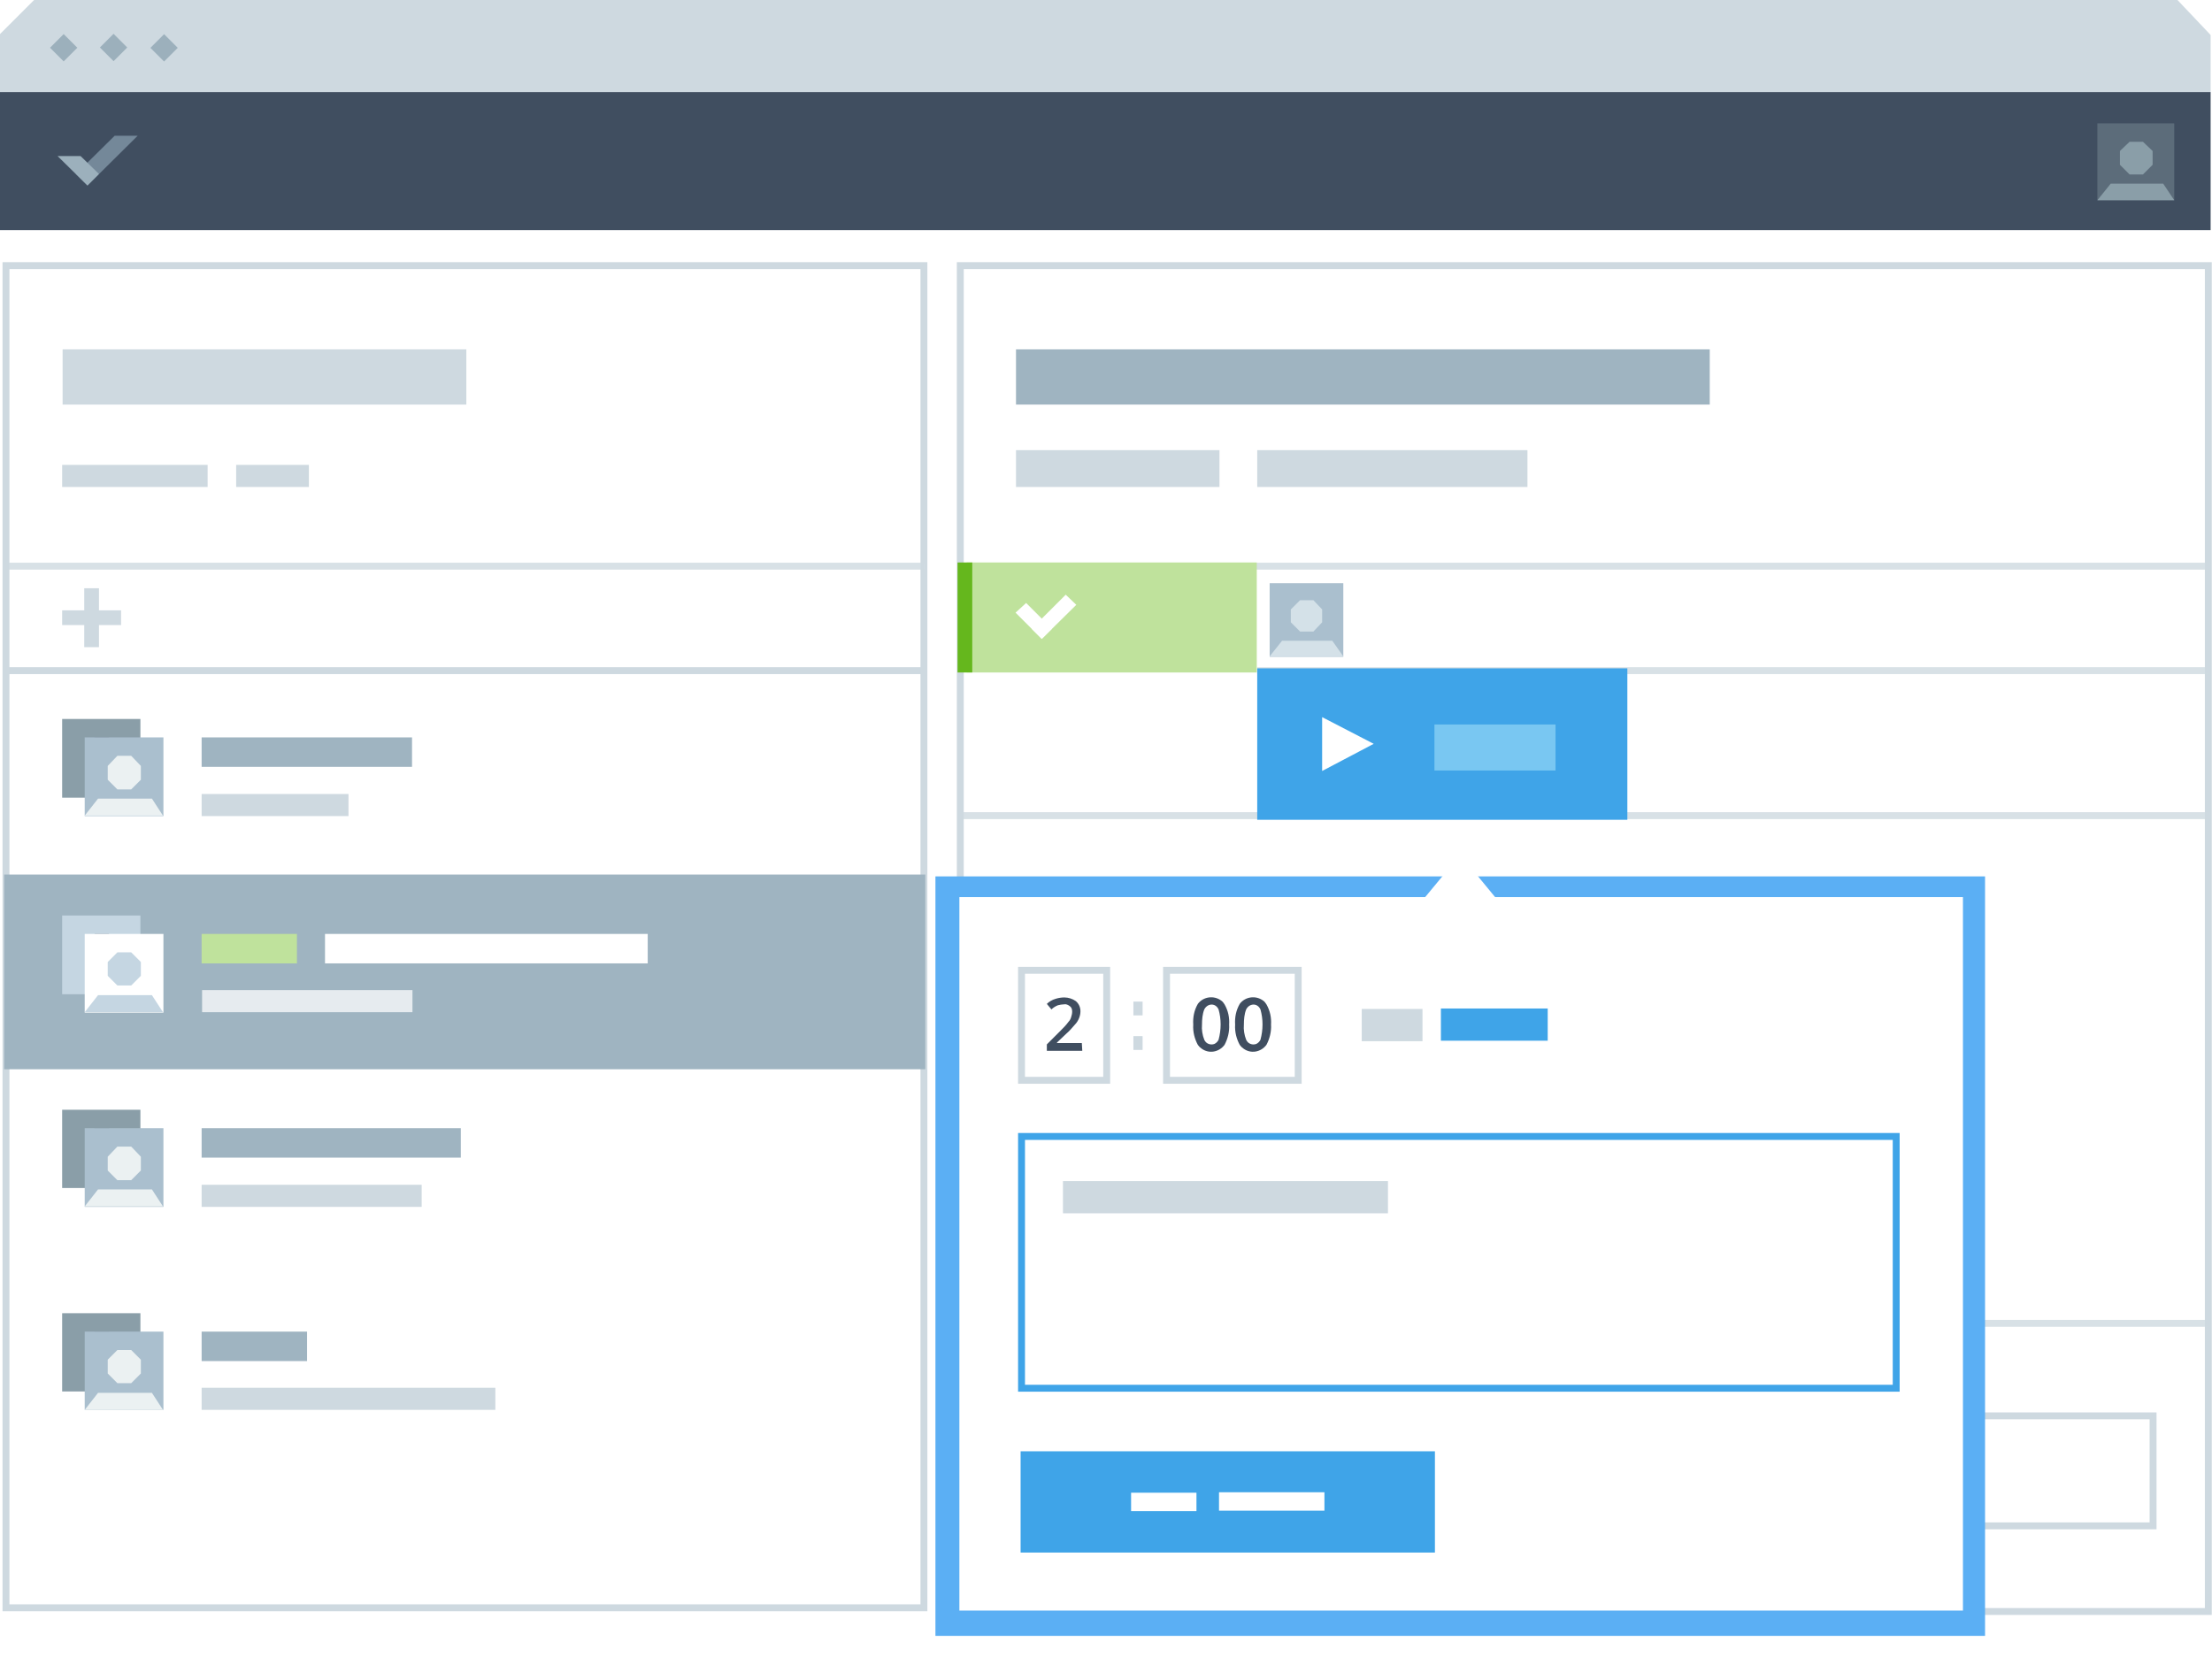 <svg id="Layer_9" xmlns="http://www.w3.org/2000/svg" viewBox="0 0 480.5 365" enable-background="new 0 0 480.5 365"><style>.st0{fill:#fff}.st1{fill:none;stroke:#ced9e0;stroke-width:1.5;stroke-miterlimit:10}.st2{fill:#ced9e0}.st3{opacity:.8;fill:none;stroke:#ced9e0;stroke-width:1.5;stroke-miterlimit:10;enable-background:new}.st4{fill:#9fb4c1}.st5{fill:#aabfce}.st6{fill:#d4e1e8}.st7{fill:#bfe29c}.st8{fill:#3fa4e8}.st9{fill:#8a9ea8}.st10{fill:#748899}.st11{fill:#ebf1f2}.st12{fill:#65b71d}.st13{fill:#c5d6e2}.st14{fill:#e6ebef}.st15{fill:#404e60}.st16{fill:#5c6c7a}.st17{fill:#9cb0bc}.st18{fill:#79c7f2}.st19{filter:url(#AI_GaussianBlur_7)}.st20{fill:#5baff4}.st21{stroke:#3fa4e8;stroke-width:1.5;stroke-miterlimit:10}.st21,.st22{fill:none}</style><filter id="AI_GaussianBlur_7"><feGaussianBlur stdDeviation="6"/></filter><title>interface-plan-timetracking</title><path class="st0" d="M.1 43.5h480v306.9H.1z"/><path class="st1" d="M1.3 57.7h199.4v291.6H1.3zM208.6 57.7h271.1v292.4H208.6z"/><path class="st2" d="M232.7 317.2h44.6v4.8h-44.6z"/><path class="st1" d="M220.6 307.6h247.1v23.9H220.6z"/><path class="st3" d="M208.6 287.5h271.1"/><path class="st4" d="M220.7 75.9h150.7v12H220.7z"/><path class="st2" d="M220.7 97.8h44.2v8h-44.2zM273.1 97.8h58.7v8h-58.7z"/><path class="st3" d="M262.7 123h217.4M480.1 145.7h-207M480.1 177.2H208.6"/><path class="st5" d="M275.8 126.7h16v16h-16z"/><path class="st6" d="M282.4 137.2l-2-2v-2.8l2-2h2.9l1.9 2v2.8l-1.9 2zM291.8 142.6h-16l2.7-3.4h10.9z"/><path class="st7" d="M210 122.2h63v23.9h-63z"/><path class="st8" d="M273.1 145.2h80.4v32.9h-80.4z"/><path class="st0" d="M231.5 129.2l-7.4 7.4 2.2 2.2 7.5-7.4z"/><path class="st0" d="M222.9 131l-2.3 2.1 5.7 5.7 2.2-2.2z"/><path class="st2" d="M18.3 127.8h3.2v12.8h-3.2z"/><path class="st2" d="M13.5 132.6h12.8v3.2H13.5zM13.6 75.9h87.7v12H13.6zM13.5 101h31.6v4.8H13.5zM51.3 101h15.8v4.8H51.3z"/><path class="st3" d="M1.3 123h199.4"/><path class="st1" d="M200.7 145.7H1.3"/><path class="st9" d="M13.5 156.2h17v17.1h-17z"/><path class="st10" d="M20.6 167.5l-2.1-2.1v-3l2.1-2.2h3l2.2 2.2v3l-2.2 2.1z"/><path class="st5" d="M18.4 160.2h17.1v17.1H18.4z"/><path class="st11" d="M25.5 171.5l-2.1-2.1v-3l2.1-2.2h3l2.1 2.2v3l-2.1 2.1zM35.4 177.2h-17l2.9-3.7H33z"/><path class="st2" d="M43.8 172.5h31.9v4.8H43.8z"/><path class="st4" d="M43.8 160.2h45.7v6.4H43.8z"/><path class="st9" d="M13.5 241.1h17v17h-17z"/><path class="st10" d="M20.6 252.4l-2.1-2.1v-3l2.1-2.2h3l2.2 2.2v3l-2.2 2.1z"/><path class="st5" d="M18.4 245.1h17.1v17.1H18.4z"/><path class="st11" d="M25.5 256.4l-2.1-2.1v-3l2.1-2.2h3l2.1 2.2v3l-2.1 2.1zM35.4 262.1h-17l2.9-3.7H33z"/><path class="st2" d="M43.8 257.4h47.8v4.8H43.8z"/><path class="st4" d="M43.8 245.1h56.3v6.4H43.8z"/><path class="st9" d="M13.5 285.3h17v17h-17z"/><path class="st10" d="M20.6 296.6l-2.1-2.2v-3l2.1-2.1h3l2.2 2.1v3l-2.2 2.2z"/><path class="st5" d="M18.4 289.3h17.1v17H18.4z"/><path class="st11" d="M25.5 300.5l-2.1-2.1v-3l2.1-2.1h3l2.1 2.1v3l-2.1 2.1zM35.4 306.3h-17l2.9-3.7H33z"/><path class="st2" d="M43.8 301.5h63.8v4.8H43.8z"/><path class="st4" d="M43.8 289.3h22.9v6.4H43.8z"/><path class="st12" d="M208 122.2h3.2v23.9H208z"/><path class="st4" d="M.9 190H201v42.3H.9z"/><path class="st13" d="M13.5 198.9h17V216h-17z"/><path class="st10" d="M20.6 210.1l-2.1-2.1v-3l2.1-2.1h3l2.2 2.1v3l-2.2 2.1z"/><path class="st0" d="M18.4 202.9h17.1V220H18.4z"/><path class="st13" d="M25.5 214.1l-2.1-2.1v-3l2.1-2.1h3l2.1 2.1v3l-2.1 2.1zM35.4 219.9h-17l2.9-3.7H33z"/><path class="st14" d="M43.9 215.1h45.7v4.8H43.9z"/><path class="st0" d="M70.6 202.9h70.1v6.4H70.6z"/><path class="st7" d="M43.8 202.9h20.7v6.4H43.8z"/><path class="st15" d="M0 20h480.2v30H0z"/><path class="st16" d="M455.6 26.8h16.7v16.7h-16.7z"/><path class="st9" d="M462.6 37.9l-2.1-2.1v-3l2.1-2h2.9l2.1 2v3l-2.1 2.1zM472.3 43.5h-16.7l2.9-3.6h11.4z"/><path class="st10" d="M24.9 29.5l-8.4 8.3 2.5 2.5 10.9-10.8z"/><path class="st17" d="M17.5 33.9h-5l6.5 6.4 2.5-2.5z"/><path class="st2" d="M473 0H7.4L0 7.4V20h480.2V7.6z"/><path transform="rotate(-45.001 13.781 10.35)" class="st17" d="M11.7 8.3h4.2v4.2h-4.2z"/><path transform="rotate(-45.001 24.707 10.345)" class="st17" d="M22.6 8.2h4.2v4.2h-4.2z"/><path transform="rotate(-45.001 35.615 10.346)" class="st17" d="M33.5 8.3h4.2v4.2h-4.2z"/><path class="st0" d="M287.2 155.8l11.2 5.8-11.2 5.9z"/><path class="st18" d="M311.6 157.4h26.3v10h-26.3z"/><path class="st19 st20" d="M203.2 190.4h228v165h-228z"/><path class="st0" d="M208.4 194.9h218v155h-218z"/><path class="st0" d="M300.8 205.5l16.4-19.8 16.3 19.8z"/><path class="st21" d="M221.9 246.9h190v54.7h-190z"/><path class="st1" d="M221.9 210.8h18.5v23.9h-18.5zM253.4 210.8H282v23.9h-28.6z"/><path class="st8" d="M221.7 315.3h90v22h-90z"/><path class="st2" d="M295.8 219.2H309v7h-13.2zM230.9 256.6h70.6v7h-70.6z"/><path class="st0" d="M264.8 324.2h22.9v4h-22.9zM245.7 324.3h14.2v4h-14.2z"/><path class="st2" d="M246.2 217.6h2v3h-2zM246.2 225.1h2v3h-2z"/><path class="st8" d="M313 219.1h23.2v7H313z"/><path class="st15" d="M235.1 228.3h-7.7v-1.4l3-3c.6-.6 1.2-1.2 1.7-1.9.3-.3.5-.7.6-1.1.1-.3.2-.7.2-1.1 0-.5-.1-.9-.5-1.2-.4-.3-.8-.5-1.3-.4-.4 0-.9.1-1.3.2-.5.2-1 .5-1.4.9l-1-1.2c.5-.5 1.2-.9 1.9-1.1.6-.2 1.3-.3 1.9-.3.9 0 1.8.3 2.5.8.7.6 1 1.4 1 2.2 0 .5-.1 1-.3 1.5-.2.5-.5 1-.9 1.4-.6.7-1.2 1.4-1.9 2l-2 1.9v.1h5.4l.1 1.7zM267 222.6c.1 1.5-.3 3.1-1 4.4-1.2 1.6-3.4 2-5 .8-.3-.2-.6-.5-.8-.8-.7-1.3-1.1-2.8-1-4.4-.1-1.6.2-3.1 1-4.5 1.2-1.6 3.5-1.9 5.1-.7.3.2.5.5.7.8.8 1.4 1.1 2.9 1 4.4zm-5.9 0c-.1 1.1.1 2.3.5 3.3.4.9 1.4 1.2 2.2.9.4-.2.7-.5.9-.9.6-2.2.6-4.5 0-6.6-.4-.9-1.3-1.3-2.2-.9-.4.2-.7.5-.9.9-.4 1-.5 2.2-.5 3.3zM276.1 222.6c.1 1.5-.3 3.1-1 4.4-1.2 1.6-3.4 2-5 .8-.3-.2-.6-.5-.8-.8-.7-1.3-1.1-2.8-1-4.4-.1-1.6.2-3.1 1-4.5 1.2-1.6 3.5-1.9 5.1-.7.3.2.5.5.7.8.8 1.4 1.1 2.9 1 4.4zm-5.9 0c-.1 1.1.1 2.3.5 3.3.4.9 1.4 1.2 2.2.9.4-.2.7-.5.9-.9.6-2.2.6-4.5 0-6.6-.4-.9-1.3-1.3-2.2-.9-.4.2-.7.5-.9.9-.4 1-.5 2.2-.5 3.3z"/><path class="st22" d="M.5 0h480v365H.5z"/></svg>